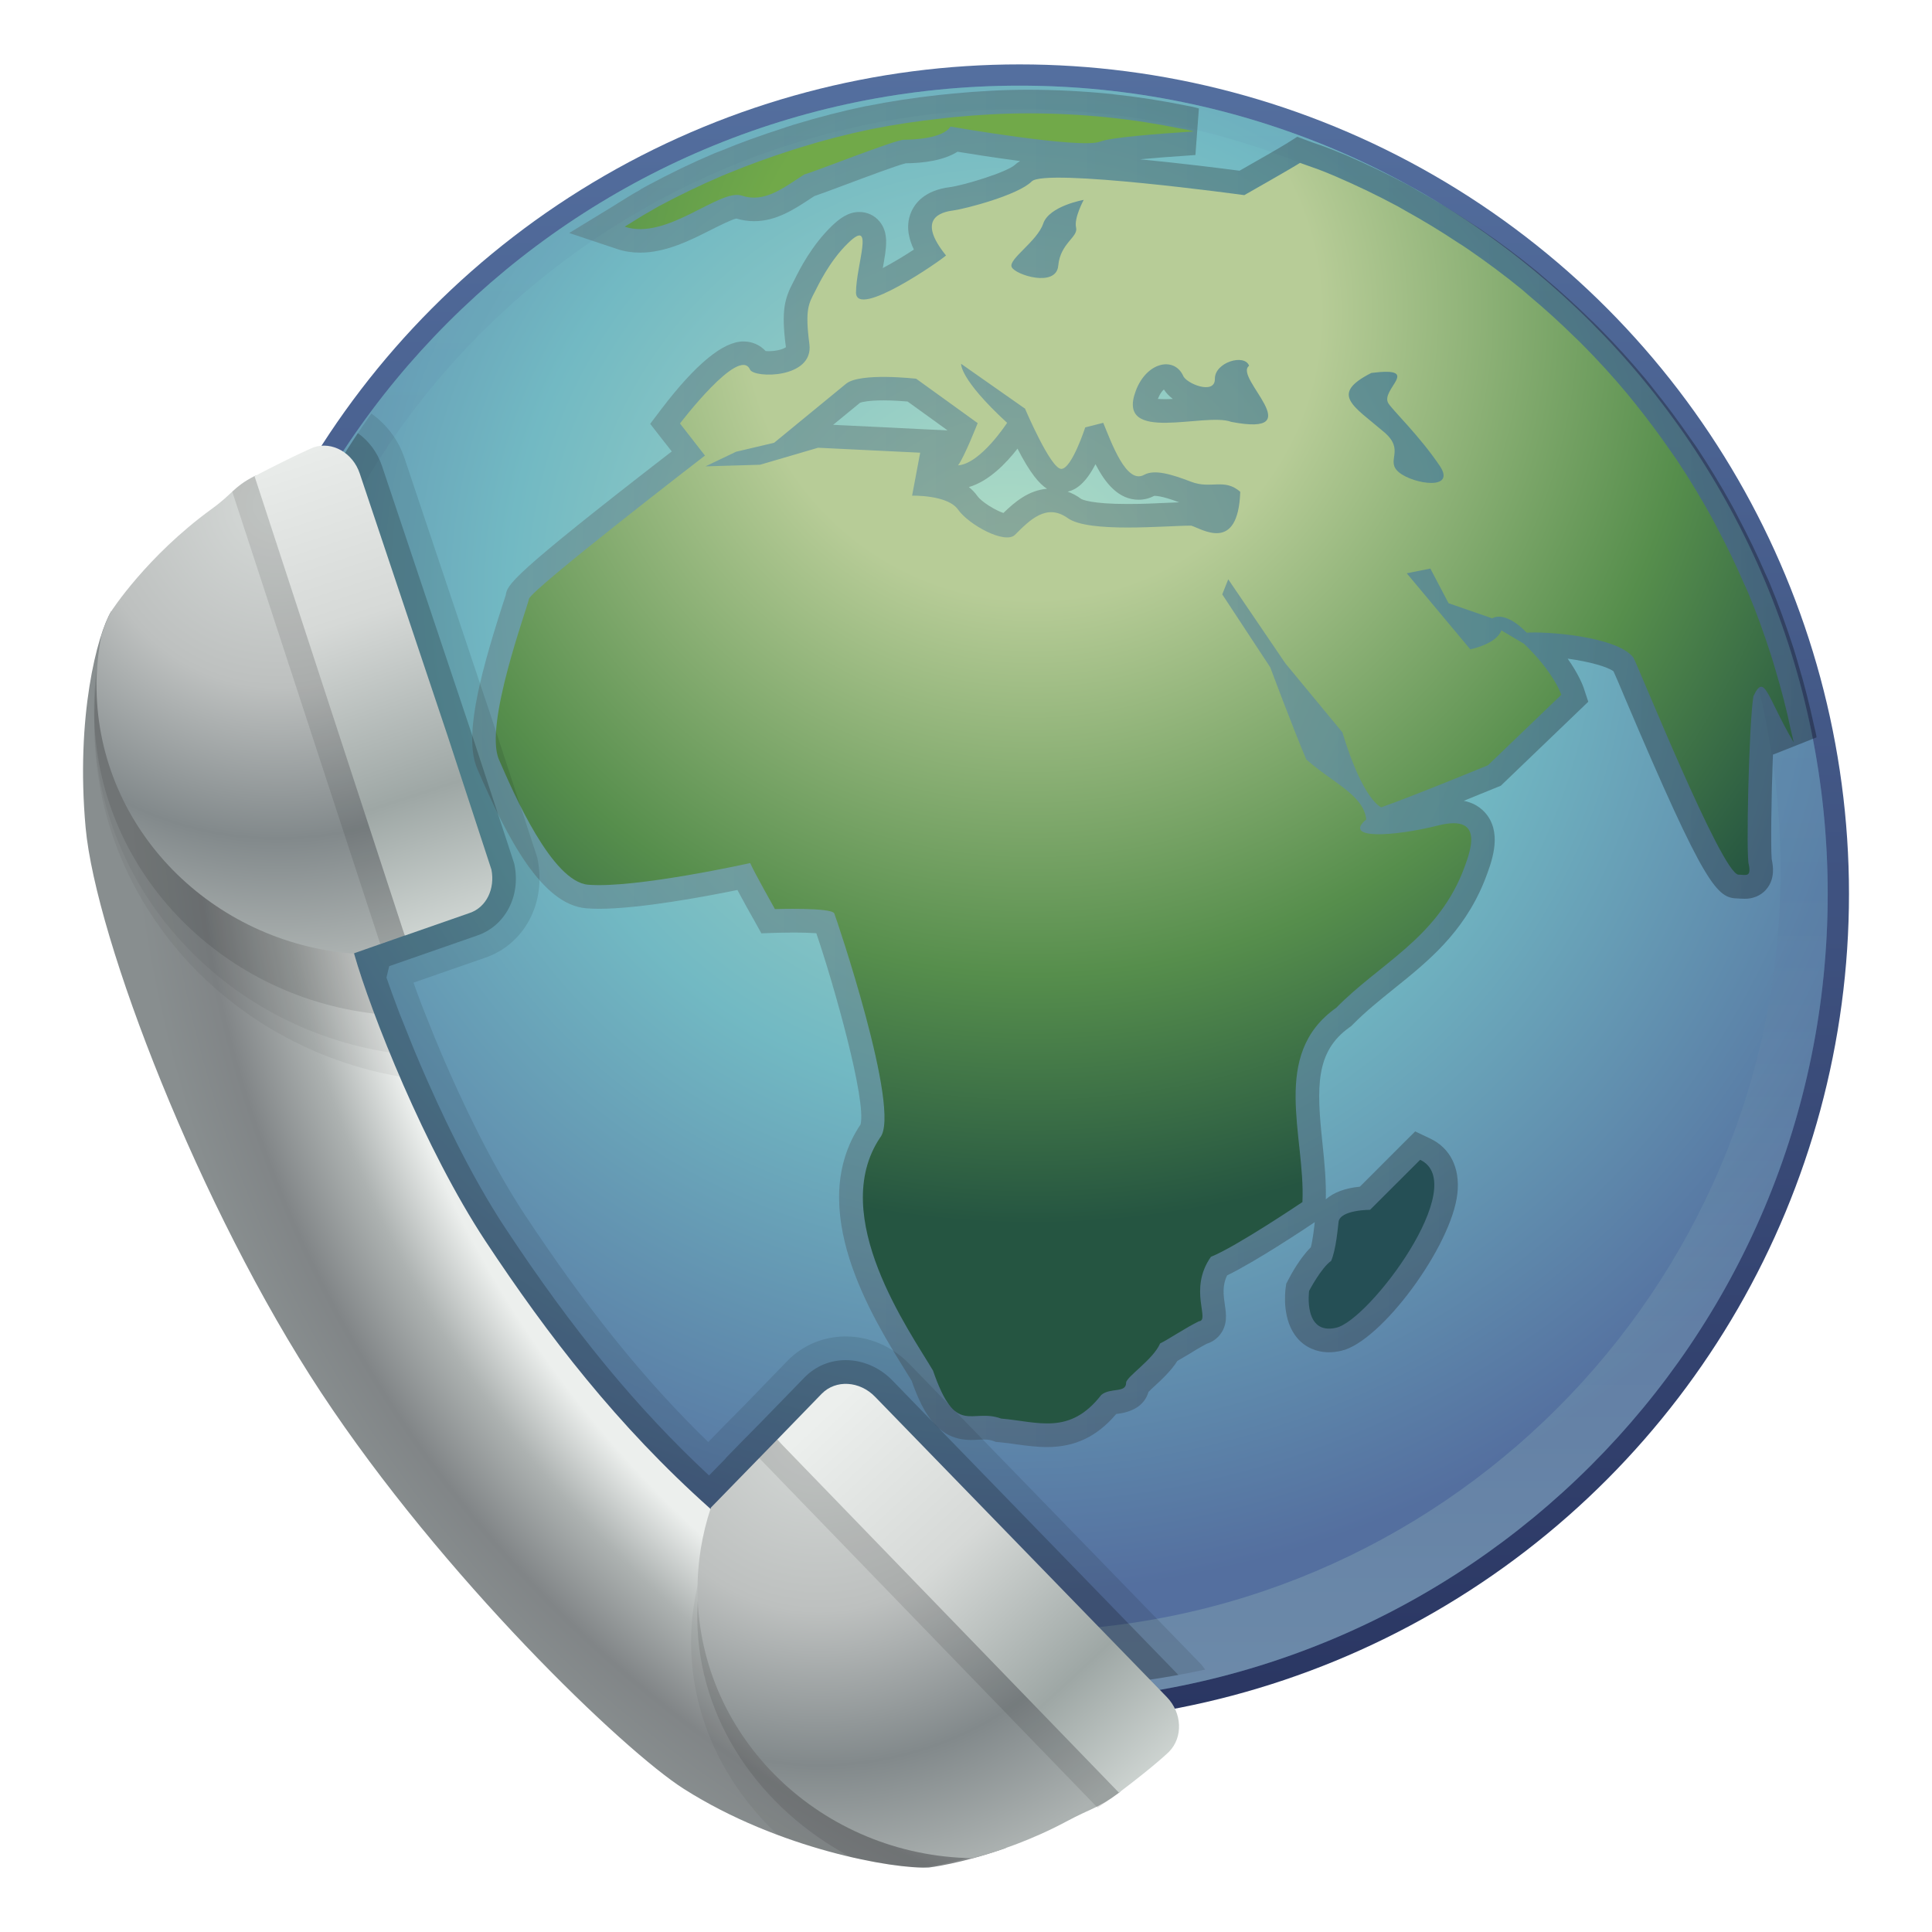 <?xml version="1.0" encoding="UTF-8"?>
<!DOCTYPE svg PUBLIC "-//W3C//DTD SVG 1.1 Tiny//EN" "http://www.w3.org/Graphics/SVG/1.1/DTD/svg11-tiny.dtd">
<svg baseProfile="tiny" height="60" viewBox="0 0 60 60" width="60" xmlns="http://www.w3.org/2000/svg" xmlns:xlink="http://www.w3.org/1999/xlink">
<g>
<rect fill="none" height="60" width="60"/>
<rect fill="none" height="60" width="60"/>
<linearGradient gradientTransform="matrix(1 0 0 -1 2194 3656.947)" gradientUnits="userSpaceOnUse" id="SVGID_1_" x1="-2162.338" x2="-2162.338" y1="3603.725" y2="3654.876">
<stop offset="0" style="stop-color:#2A3662"/>
<stop offset="1" style="stop-color:#546F9F"/>
</linearGradient>
<circle cx="31.662" cy="27.76" fill="url(#SVGID_1_)" r="25.76"/>
<radialGradient cx="-2106.918" cy="3745.773" gradientTransform="matrix(0.961 0 0 -0.961 2056.044 3618.16)" gradientUnits="userSpaceOnUse" id="SVGID_2_" r="32.269">
<stop offset="0" style="stop-color:#B4DFC6"/>
<stop offset="0.5" style="stop-color:#72B9C3"/>
<stop offset="1" style="stop-color:#546F9F"/>
</radialGradient>
<path d="M56.761,27.759c0,13.864-11.234,25.097-25.099,25.097c-13.863,0-25.101-11.232-25.101-25.097  c0-13.859,11.239-25.099,25.101-25.099C45.53,2.66,56.761,13.899,56.761,27.759z" fill="url(#SVGID_2_)"/>
<linearGradient gradientTransform="matrix(1 0 0 -1 2194 3656.947)" gradientUnits="userSpaceOnUse" id="SVGID_3_" x1="-2162.338" x2="-2162.338" y1="3654.508" y2="3603.964">
<stop offset="0" style="stop-color:#6DACBC"/>
<stop offset="0.497" style="stop-color:#5778A3"/>
<stop offset="1" style="stop-color:#A6CDC2"/>
</linearGradient>
<path d="M31.663,2.66c-13.863,0-25.101,11.239-25.101,25.099  c0,13.864,11.239,25.097,25.101,25.097c13.864,0,25.099-11.232,25.099-25.097C56.761,13.899,45.53,2.66,31.663,2.66z M31.663,50.659  c-13.033,0-23.638-10.598-23.638-23.63c0-13.034,10.603-23.637,23.638-23.637c13.033,0,23.634,10.603,23.634,23.637  C55.296,40.06,44.696,50.659,31.663,50.659z" fill="url(#SVGID_3_)" fill-opacity="0.3" stroke-opacity="0.3"/>
<linearGradient gradientTransform="matrix(1 0 0 -1 2194 3656.947)" gradientUnits="userSpaceOnUse" id="SVGID_4_" x1="-2187.028" x2="-2183.037" y1="3625.773" y2="3625.773">
<stop offset="0" style="stop-color:#59595A"/>
<stop offset="1" style="stop-color:#000000"/>
</linearGradient>
<path d="M8.918,27.351c-0.268-0.357-0.871-0.357-1.137-0.357  c-0.525,0-0.804,0.376-0.809,0.742v0.023l0.001,0.038c-0.001,0.646,0.035,1.37,0.113,2.251c0.016,0.164,0.036,0.331,0.057,0.498  l0.028,0.241c0.067,0.521,0.145,1.033,0.235,1.531l0.041,0.218c0.038,0.198,0.075,0.391,0.117,0.583  c0.107,0.488,0.238,0.993,0.399,1.552c0.023,0.08,0.044,0.159,0.065,0.239c0.036,0.132,0.07,0.261,0.11,0.388l0.006,0.017  l0.014,0.04c-0.003-0.012-0.009-0.028-0.012-0.045l1.44-0.097c0.022-0.227,0.028-0.46,0.022-0.691  c-0.012-0.364-0.025-0.813-0.129-1.191l1.337-1.796l0.145-0.194v-0.244v-1.4v-0.303l-0.215-0.215L8.918,27.351z" fill="url(#SVGID_4_)" fill-opacity="0.3" stroke-opacity="0.3"/>
<linearGradient gradientTransform="matrix(1 0 0 -1 2194 3656.947)" gradientUnits="userSpaceOnUse" id="SVGID_5_" x1="-2179.335" x2="-2137.587" y1="3633.083" y2="3633.083">
<stop offset="0" style="stop-color:#59595A"/>
<stop offset="1" style="stop-color:#000000"/>
</linearGradient>
<path d="M56.406,22.84c-0.019-0.094-0.034-0.161-0.052-0.229  c-0.013-0.051-0.024-0.101-0.034-0.15c-0.128-0.595-0.285-1.208-0.472-1.832l-0.02-0.071c-0.041-0.14-0.082-0.281-0.127-0.42  c-0.227-0.706-0.473-1.38-0.732-2.003c-0.031-0.078-0.066-0.149-0.1-0.226l-0.055-0.119c-0.246-0.57-0.523-1.139-0.813-1.688  l-0.036-0.071c-0.057-0.107-0.111-0.216-0.17-0.321c-0.354-0.642-0.728-1.251-1.103-1.819c-0.04-0.06-0.085-0.122-0.13-0.184  c-0.027-0.038-0.054-0.075-0.078-0.111c-0.363-0.525-0.743-1.037-1.138-1.525l-0.076-0.099c-0.053-0.065-0.106-0.133-0.161-0.199  c-0.459-0.55-0.941-1.08-1.441-1.583c-0.068-0.067-0.139-0.138-0.211-0.209l-0.061-0.057c-0.45-0.44-0.93-0.878-1.422-1.289  l-0.097-0.083c-0.05-0.046-0.101-0.087-0.15-0.128c-0.536-0.441-1.118-0.875-1.725-1.291c-0.075-0.052-0.153-0.101-0.229-0.15  l-0.092-0.061c-0.546-0.362-1.115-0.709-1.688-1.023l-0.085-0.052c-0.049-0.028-0.096-0.054-0.144-0.082  c-0.636-0.341-1.3-0.66-1.976-0.951l-0.17-0.068l-0.186-0.077c-0.177-0.073-0.355-0.136-0.531-0.197  c-0.093-0.03-0.182-0.063-0.275-0.097l-0.339-0.127l-0.308,0.195c-0.203,0.129-1.01,0.589-1.484,0.859  c-0.526-0.07-1.801-0.23-3.089-0.355c0.396-0.036,0.946-0.082,1.719-0.133l0.108-1.446l-0.059-0.017  c-0.047-0.012-0.092-0.024-0.139-0.035l-0.111-0.021l-0.088-0.017c-0.789-0.159-1.529-0.273-2.264-0.351L34.57,2.925l-0.103-0.011  c-0.84-0.083-1.693-0.127-2.539-0.127c-0.744,0-1.517,0.04-2.361,0.122c-0.13,0.013-0.256,0.025-0.385,0.038  C28.35,3.041,27.62,3.151,26.93,3.292l-0.024,0.002l-0.017,0.003c-0.727,0.149-1.457,0.338-2.232,0.573  c-0.068,0.022-0.139,0.044-0.207,0.067l-0.156,0.052c-0.658,0.212-1.303,0.444-1.92,0.7c-0.051,0.021-0.086,0.032-0.121,0.046  l-0.094,0.038c-0.678,0.288-1.354,0.615-2.028,0.977c-0.073,0.037-0.142,0.079-0.212,0.118l-0.084,0.054  c-0.189,0.103-0.381,0.223-0.569,0.34l-0.244,0.153l-1.345,0.821l1.494,0.499c0.223,0.076,0.463,0.111,0.711,0.111  c0.805,0,1.582-0.395,2.209-0.713c0.252-0.125,0.627-0.317,0.779-0.346c0.182,0.054,0.369,0.082,0.55,0.082  c0.685,0,1.244-0.368,1.739-0.694l0.135-0.087c0.16-0.052,0.434-0.154,0.98-0.359c0.561-0.209,1.58-0.593,1.854-0.658  c0.527-0.005,1.16-0.079,1.609-0.359c0.422,0.07,1.174,0.188,1.945,0.289c-0.057,0.034-0.112,0.07-0.158,0.115  c-0.251,0.232-1.605,0.642-2.02,0.695c-0.779,0.098-1.092,0.49-1.217,0.801c-0.163,0.403-0.064,0.808,0.094,1.139  c-0.295,0.194-0.656,0.41-0.966,0.575c0,0,0.003-0.015,0.005-0.023c0.111-0.622,0.191-1.071-0.11-1.431  c-0.153-0.184-0.38-0.289-0.624-0.289c-0.354,0-0.631,0.22-0.854,0.436c-0.626,0.604-1.004,1.356-1.145,1.641l-0.026,0.052  l-0.023,0.042c-0.271,0.519-0.382,0.887-0.231,2.028c-0.064,0.05-0.264,0.124-0.534,0.124c-0.036,0-0.07-0.001-0.095-0.004  c-0.176-0.189-0.42-0.298-0.693-0.298l0,0c-0.63,0-1.488,0.709-2.551,2.107l-0.342,0.451l0.347,0.446l0.323,0.411  c-5.066,3.918-5.104,4.14-5.157,4.468c-0.009,0.03-0.054,0.165-0.115,0.352c-0.754,2.348-1.174,4.104-0.765,5.044  c0.942,2.179,2.006,4.212,3.383,4.325c0.122,0.01,0.256,0.015,0.398,0.015c1.265,0,3.311-0.382,4.295-0.584  c0.182,0.341,0.402,0.738,0.527,0.956l0.217,0.39l0.445-0.015c0.004,0,0.239-0.009,0.539-0.009c0.342,0,0.573,0.011,0.723,0.021  c0.536,1.571,1.563,5.189,1.373,5.943l-0.004,0.002c-1.732,2.597,0.368,5.982,1.377,7.607c0.078,0.129,0.15,0.244,0.213,0.345  c0.389,1.108,0.861,1.841,1.856,1.841c0.075,0,0.149-0.004,0.227-0.01c0.058-0.002,0.115-0.004,0.175-0.004  c0.109,0,0.189,0.012,0.271,0.042l0.09,0.032l0.097,0.008c0.187,0.016,0.368,0.042,0.544,0.068c0.309,0.042,0.625,0.084,0.947,0.084  c0.868,0,1.555-0.327,2.148-1.028c0.023-0.003,0.044-0.005,0.067-0.008c0.622-0.086,0.854-0.398,0.935-0.678  c0.045-0.047,0.107-0.104,0.157-0.15c0.245-0.226,0.538-0.493,0.739-0.811c0.091-0.054,0.193-0.114,0.311-0.183  c0.2-0.124,0.428-0.26,0.605-0.352c0.157-0.05,0.297-0.142,0.401-0.271c0.251-0.31,0.2-0.659,0.157-0.941  c-0.041-0.291-0.084-0.592,0.072-0.911c0.889-0.428,2.466-1.479,2.721-1.652l-0.002,0.021c-0.016,0.141-0.057,0.517-0.119,0.757  c-0.336,0.335-0.617,0.845-0.704,1.018l-0.06,0.113l-0.018,0.125c-0.023,0.164-0.113,1.021,0.367,1.575  c0.242,0.277,0.59,0.432,0.978,0.432c0.124,0,0.253-0.016,0.384-0.047c1.234-0.279,3.426-3.249,3.604-4.888  c0.086-0.789-0.223-1.409-0.846-1.703l-0.465-0.221l-0.367,0.364l-1.352,1.353c-0.457,0.043-0.814,0.179-1.057,0.393  c0.014-0.578-0.043-1.17-0.104-1.745c-0.186-1.74-0.222-2.848,0.846-3.602l0.054-0.04l0.046-0.047  c0.387-0.392,0.813-0.734,1.264-1.099c1.059-0.85,2.152-1.729,2.804-3.315l0.027-0.067c0.209-0.543,0.524-1.361,0.097-1.984  c-0.107-0.155-0.33-0.395-0.75-0.478c0.556-0.225,0.98-0.399,1.023-0.417l0.129-0.052l0.1-0.097l2.281-2.19l0.334-0.321  l-0.146-0.441c-0.021-0.057-0.144-0.401-0.494-0.897c0.666,0.09,1.236,0.251,1.424,0.393c0.069,0.147,0.207,0.477,0.352,0.822  c2.512,5.918,2.863,6.224,3.518,6.233c0.025,0,0.045,0.002,0.061,0.005c0.055,0.002,0.101,0.004,0.145,0.004  c0.371,0,0.584-0.188,0.677-0.303c0.273-0.328,0.196-0.73,0.169-0.88l-0.01-0.052c-0.031-0.354-0.012-1.946,0.039-3.254  c0.004,0.002,0.004,0.006,0.008,0.011l1.346-0.534L56.406,22.84z M36.622,15.6c-0.104,0.004-0.217,0.009-0.338,0.014  c-0.388,0.02-0.828,0.038-1.268,0.038c-1.147,0-1.409-0.142-1.438-0.157c-0.135-0.1-0.275-0.174-0.42-0.226  c0.26-0.059,0.557-0.259,0.863-0.853c0.303,0.586,0.712,1.104,1.342,1.104c0.171,0,0.332-0.043,0.488-0.122  C36.063,15.401,36.413,15.522,36.622,15.6z M36.17,12.397c-0.086,0-0.156-0.004-0.211-0.009c0.059-0.153,0.129-0.243,0.186-0.293  c0.071,0.111,0.169,0.209,0.277,0.294C36.334,12.395,36.252,12.397,36.17,12.397z M31.6,13.933c0.394,0.771,0.686,1.103,0.916,1.246  c-0.57,0.047-1.001,0.409-1.354,0.752c-0.248-0.081-0.678-0.343-0.808-0.526c-0.075-0.106-0.165-0.199-0.265-0.279  C30.713,14.948,31.262,14.369,31.6,13.933z M29.428,13.366l-0.817-0.039l-2.737-0.134c0.332-0.275,0.65-0.534,0.837-0.686  c0.05-0.018,0.246-0.073,0.728-0.073c0.291,0,0.569,0.021,0.746,0.035L29.428,13.366z" fill="url(#SVGID_5_)" fill-opacity="0.3" stroke-opacity="0.3"/>
<radialGradient cx="-2106.084" cy="3754.914" gradientTransform="matrix(0.961 0 0 -0.961 2056.044 3618.16)" gradientUnits="userSpaceOnUse" id="SVGID_6_" r="29.475">
<stop offset="0" style="stop-color:#71A949"/>
<stop offset="0.315" style="stop-color:#71A949"/>
<stop offset="0.727" style="stop-color:#3E7E53"/>
<stop offset="1" style="stop-color:#254F55"/>
</radialGradient>
<path d="M7.703,27.745L7.703,27.745c0,0.009,0.001,0.014,0.001,0.022c0,0.747,0.047,1.484,0.112,2.218  c0.021,0.236,0.056,0.476,0.083,0.718c0.065,0.5,0.14,0.998,0.228,1.488c0.051,0.258,0.097,0.521,0.152,0.774  c0.114,0.508,0.244,1.008,0.386,1.501c0.06,0.204,0.107,0.411,0.169,0.61c0.009,0.023,0.019,0.04,0.023,0.061  c0.02-0.189,0.026-0.39,0.02-0.594C8.83,33.103,8.6,33.288,8.6,33.288l1.629-2.19v-1.402l-1.91-1.908  C8.319,27.787,7.704,27.69,7.703,27.745z" fill="url(#SVGID_6_)"/>
<radialGradient cx="-2106.093" cy="3754.918" gradientTransform="matrix(0.961 0 0 -0.961 2056.044 3618.16)" gradientUnits="userSpaceOnUse" id="SVGID_7_" r="29.477">
<stop offset="0" style="stop-color:#71A949"/>
<stop offset="0.315" style="stop-color:#71A949"/>
<stop offset="0.727" style="stop-color:#3E7E53"/>
<stop offset="1" style="stop-color:#254F55"/>
</radialGradient>
<path d="M23.042,6.076c0.706,0.233,1.282-0.24,1.939-0.66c0.231-0.049,2.81-1.076,3.089-1.076  s1.216-0.036,1.448-0.409c0,0,4.035,0.702,4.644,0.468c0.33-0.13,1.723-0.24,2.914-0.317c-0.066-0.014-0.127-0.036-0.195-0.05  c-0.064-0.015-0.125-0.023-0.191-0.035c-0.75-0.152-1.505-0.272-2.277-0.35c-0.008,0-0.012,0-0.02-0.003  c-0.81-0.082-1.633-0.124-2.467-0.124c-0.773,0-1.535,0.045-2.291,0.117c-0.133,0.015-0.266,0.025-0.397,0.043  c-0.731,0.079-1.456,0.186-2.165,0.328c-0.013,0.005-0.025,0.005-0.037,0.008c-0.736,0.152-1.459,0.34-2.168,0.559  c-0.121,0.035-0.238,0.077-0.362,0.115c-0.626,0.202-1.248,0.427-1.856,0.678c-0.071,0.031-0.145,0.057-0.215,0.087  c-0.67,0.286-1.322,0.602-1.96,0.941c-0.097,0.053-0.188,0.108-0.282,0.163c-0.271,0.149-0.527,0.32-0.793,0.481  C20.713,7.479,22.349,5.842,23.042,6.076z" fill="url(#SVGID_7_)"/>
<radialGradient cx="-2106.093" cy="3754.921" gradientTransform="matrix(0.961 0 0 -0.961 2056.044 3618.16)" gradientUnits="userSpaceOnUse" id="SVGID_8_" r="29.474">
<stop offset="0" style="stop-color:#B7CC97"/>
<stop offset="0.315" style="stop-color:#B7CC97"/>
<stop offset="0.727" style="stop-color:#568E4C"/>
<stop offset="1" style="stop-color:#255541"/>
</radialGradient>
<path d="M55.685,22.962c-0.026-0.122-0.06-0.237-0.083-0.356c-0.127-0.601-0.28-1.19-0.455-1.773  c-0.045-0.154-0.092-0.316-0.143-0.474c-0.211-0.659-0.445-1.31-0.709-1.941c-0.047-0.112-0.1-0.223-0.15-0.331  c-0.242-0.56-0.504-1.104-0.789-1.639c-0.066-0.128-0.131-0.259-0.199-0.383c-0.336-0.604-0.691-1.194-1.074-1.768  c-0.064-0.1-0.137-0.192-0.203-0.292c-0.35-0.507-0.717-0.997-1.102-1.477c-0.078-0.094-0.152-0.192-0.233-0.287  c-0.442-0.532-0.909-1.044-1.396-1.534c-0.082-0.085-0.172-0.17-0.259-0.252c-0.444-0.437-0.907-0.857-1.387-1.258  c-0.079-0.069-0.157-0.139-0.237-0.206c-0.537-0.439-1.1-0.857-1.678-1.254c-0.1-0.069-0.203-0.135-0.307-0.2  c-0.531-0.354-1.079-0.686-1.643-0.998c-0.074-0.042-0.148-0.087-0.225-0.129c-0.625-0.336-1.262-0.642-1.916-0.924  c-0.117-0.049-0.232-0.096-0.348-0.145c-0.254-0.104-0.521-0.188-0.777-0.282c-0.306,0.195-1.729,1.001-1.729,1.001  s-6.18-0.846-6.602-0.426c-0.423,0.426-2.068,0.854-2.441,0.903c-0.376,0.049-1.151,0.247-0.221,1.396  c-0.139,0.141-2.795,1.99-2.795,1.15s0.594-2.348-0.24-1.54c-0.599,0.577-0.957,1.364-1.034,1.51  c-0.195,0.375-0.315,0.554-0.174,1.632c0.142,1.077-1.719,1.07-1.845,0.791c-0.332-0.746-2.174,1.676-2.174,1.676l0.776,0.996  c0,0-5.421,4.177-5.468,4.456c-0.048,0.282-1.399,3.907-0.93,4.984c0.468,1.079,1.652,3.797,2.771,3.888  c1.47,0.12,5.032-0.673,5.032-0.673c0.097,0.236,0.768,1.43,0.768,1.43s1.747-0.058,1.843,0.133  c0.033,0.063,2.104,6.157,1.422,6.965c-1.632,2.444,0.932,6.024,1.645,7.235c0.715,2.08,1.176,1.148,2.115,1.489  c1.155,0.101,2.129,0.528,3.111-0.735c0.285-0.235,0.77-0.049,0.77-0.376c0-0.183,0.84-0.718,1.057-1.223  c0.226-0.105,0.811-0.498,1.205-0.688c0.36-0.023-0.34-0.986,0.372-2.002c0.769-0.303,2.842-1.7,2.842-1.7  c0.095-2.05-1.01-4.581,1.05-6.033c1.326-1.355,3.068-2.126,3.912-4.183c0.232-0.61,0.756-1.854-0.744-1.48  c-1.41,0.354-2.981,0.435-2.236-0.187c-0.086-0.761-1.022-1.12-1.863-1.863c-0.436-1.028-1.118-2.86-1.118-2.86l-1.491-2.266  l0.186-0.468l1.773,2.609l1.771,2.142c0.65,2.143,1.209,2.33,1.209,2.33c0.98-0.345,3.311-1.305,3.311-1.305l2.281-2.19  c0,0-0.233-0.697-1.16-1.583l-0.703-0.418c-0.152,0.43-0.965,0.59-0.965,0.59l-1.973-2.361l0.733-0.147l0.565,1.076l1.356,0.47  c0,0,0.377-0.274,1.073,0.446c0.568-0.047,2.788,0.108,3.306,0.765c0.102,0.13,2.748,6.739,3.271,6.749  c0.229,0.002,0.395,0.091,0.32-0.309c-0.094-0.188,0-4.338,0.14-5.229c0.354-0.753,0.412-0.002,1.25,1.428  C55.696,23.033,55.692,22.997,55.685,22.962z M32.397,6.947c0.184-0.552,1.258-0.739,1.258-0.739s-0.308,0.568-0.236,0.859  c0.072,0.298-0.49,0.483-0.554,1.182c-0.061,0.694-1.343,0.287-1.447,0.043C31.311,8.049,32.208,7.497,32.397,6.947z M36.993,16.324  c-0.795,0-3.18,0.235-3.834-0.234c-0.658-0.467-1.168,0.05-1.639,0.52c-0.311,0.303-1.434-0.314-1.765-0.782  c-0.325-0.467-1.429-0.434-1.429-0.434l0.251-1.335l-3.171-0.154l-1.802,0.528l-1.694,0.05l0.95-0.454l1.181-0.278  c0,0,1.721-1.414,2.235-1.834c0.435-0.356,2.177-0.155,2.177-0.155l1.91,1.378c0,0-0.424,1.08-0.611,1.312  c0.701-0.047,1.525-1.321,1.525-1.321c-1.488-1.368-1.428-1.832-1.428-1.832l1.963,1.377l0.02,0.012c0,0,0.795,1.874,1.127,1.874  c0.326,0,0.744-1.289,0.744-1.289l0.559-0.142c0.248,0.593,0.715,1.929,1.272,1.614c0.323-0.177,0.854-0.015,1.462,0.218  c0.611,0.235,1.025-0.124,1.521,0.31C38.452,17.195,37.321,16.419,36.993,16.324z M38.239,13.102  c-0.818-0.311-3.587,0.704-2.969-0.957c0.33-0.896,1.179-1.083,1.469-0.487c0.076,0.247,0.998,0.625,0.99,0.108  c-0.006-0.518,0.928-0.791,1.063-0.406C38.293,11.716,40.737,13.58,38.239,13.102z M43.454,14.675  c-0.453-0.364,0.205-0.679-0.465-1.252c-0.959-0.822-1.708-1.176-0.401-1.841c1.612-0.202,0.263,0.515,0.529,0.943  c0.144,0.23,0.956,0.996,1.593,1.938C45.238,15.244,43.905,15.038,43.454,14.675z" fill="url(#SVGID_8_)"/>
<radialGradient cx="-2106.093" cy="3754.916" gradientTransform="matrix(0.961 0 0 -0.961 2056.044 3618.16)" gradientUnits="userSpaceOnUse" id="SVGID_9_" r="29.47">
<stop offset="0" style="stop-color:#71A949"/>
<stop offset="0.315" style="stop-color:#71A949"/>
<stop offset="0.727" style="stop-color:#3E7E53"/>
<stop offset="1" style="stop-color:#254F55"/>
</radialGradient>
<path d="M44.104,36.019l-1.555,1.552c0,0-0.934,0-0.979,0.378c-0.021,0.159-0.075,0.853-0.23,1.209  c-0.311,0.217-0.684,0.931-0.684,0.931s-0.191,1.382,0.839,1.146C42.526,41.001,45.698,36.77,44.104,36.019z" fill="url(#SVGID_9_)"/>
<path d="M32.02,52.439c1.859,0,3.664-0.209,5.408-0.589  c-0.047-0.059-0.086-0.12-0.137-0.174l-9.057-9.324c-0.522-0.537-1.239-0.847-1.97-0.847c-0.685,0-1.324,0.265-1.804,0.751  l-1.373,1.418l-0.568,0.573l-0.524,0.537c-1.987-1.927-3.765-4.139-5.697-7.06c-1.067-1.62-1.986-3.592-2.57-4.956l-0.213-0.51  c0,0-0.291-0.718-0.39-0.975l-0.032-0.082c-0.081-0.211-0.153-0.408-0.221-0.601l-0.031-0.083l2.215-0.77  c1.222-0.414,1.915-1.688,1.638-3.071l-0.009-0.045l-1.386-4.235l-2.734-8.158c-0.193-0.582-0.564-1.064-1.032-1.394  c-2.904,4.096-4.617,9.095-4.617,14.496C6.917,41.205,18.155,52.439,32.02,52.439z" fill="#020202" fill-opacity="0.1" stroke-opacity="0.1"/>
<path d="M32.02,52.439c1.563,0,3.09-0.15,4.576-0.422l-8.889-9.153  c-0.386-0.396-0.912-0.624-1.442-0.624c-0.485,0-0.936,0.188-1.274,0.531l-1.381,1.42l-0.561,0.568l-0.51,0.523l0.004,0.005  l-0.523,0.535c-2.243-2.087-4.219-4.489-6.334-7.693c-1.095-1.661-2.036-3.678-2.634-5.074l-0.19-0.45l-0.029-0.071  c0,0-0.292-0.723-0.393-0.981l-0.035-0.087c-0.082-0.216-0.156-0.415-0.229-0.614c0,0-0.144-0.406-0.174-0.493l0.085-0.354  l2.731-0.951c0.866-0.294,1.355-1.214,1.161-2.187l-0.008-0.044l-1.373-4.188l-2.734-8.161c-0.144-0.43-0.412-0.781-0.752-1.024  c-2.648,3.98-4.198,8.756-4.198,13.893C6.917,41.205,18.155,52.439,32.02,52.439z" fill="#020202" fill-opacity="0.2" stroke-opacity="0.2"/>
<radialGradient cx="-2983.573" cy="4023.543" gradientTransform="matrix(0.965 -0.011 -0.011 -0.965 2968.43 3872.185)" gradientUnits="userSpaceOnUse" id="SVGID_10_" r="42.608">
<stop offset="0" style="stop-color:#ECEFED"/>
<stop offset="0.836" style="stop-color:#ECEFED"/>
<stop offset="0.891" style="stop-color:#ADB2B1"/>
<stop offset="0.952" style="stop-color:#818587"/>
<stop offset="1" style="stop-color:#888E8F"/>
</radialGradient>
<path d="M22.051,46.847c-2.873-2.563-5.037-5.372-6.979-8.311c-1.865-2.832-3.556-7.079-4.079-8.93  l-7.54-10.621c-0.429,0.711-1.107,3.264-0.794,6.717c0.316,3.454,3.534,11.814,7.313,17.545c3.782,5.731,9.389,11.118,11.269,12.311  c2.959,1.878,6.523,2.493,7.608,2.439c0,0,1.002-0.118,2.367-0.597C31.803,57.196,22.051,46.847,22.051,46.847z" fill="url(#SVGID_10_)"/>
<path d="M12.413,33.434c-0.661-1.542-1.174-2.953-1.418-3.827L3.658,19.27  c-0.077,0.108-0.12,0.173-0.12,0.173c-0.126,0.207-0.266,0.55-0.406,0.977c-0.142,0.722-0.214,1.466-0.202,2.229  C3.002,28.046,7.083,32.497,12.413,33.434z" fill-opacity="0.05" stroke-opacity="0.05"/>
<path d="M12.099,32.685c-0.507-1.242-0.899-2.348-1.104-3.078l-7.363-10.37  C3.548,19.356,3.5,19.429,3.5,19.429c-0.118,0.195-0.25,0.522-0.383,0.925c-0.134,0.682-0.202,1.383-0.19,2.105  C2.997,27.635,6.961,31.889,12.099,32.685z" fill-opacity="0.05" stroke-opacity="0.05"/>
<path d="M3.443,19.407c-0.105,0.177-0.226,0.472-0.348,0.839  c-0.123,0.617-0.183,1.256-0.172,1.911c0.064,4.82,3.858,8.755,8.702,9.323c-0.278-0.742-0.495-1.39-0.632-1.874L3.596,19.185  C3.496,19.325,3.443,19.407,3.443,19.407z" fill-opacity="0.1" stroke-opacity="0.1"/>
<radialGradient cx="-3022.049" cy="4026.515" gradientTransform="matrix(0.966 -0.008 -0.013 -0.957 2980.211 3844.901)" gradientUnits="userSpaceOnUse" id="SVGID_11_" r="14.739">
<stop offset="0" style="stop-color:#D3D7D5"/>
<stop offset="0.042" style="stop-color:#D3D7D5"/>
<stop offset="0.4" style="stop-color:#BDC0BF"/>
<stop offset="0.733" style="stop-color:#82898B"/>
<stop offset="1" style="stop-color:#ACB2B1"/>
</radialGradient>
<path d="M10.993,29.606l1.577-0.554c0,0-3.343-14.954-4.669-14.266c-0.667,0.348-0.66,0.538-1.335,1.026  c-2.014,1.464-3.112,3.174-3.112,3.174c-0.092,0.155-0.197,0.415-0.303,0.737c-0.105,0.54-0.161,1.102-0.153,1.672  c0.06,4.353,3.581,7.891,8.007,8.225C11,29.616,10.995,29.611,10.993,29.606z" fill="url(#SVGID_11_)"/>
<path d="M21.933,48.33c-0.311,0.874-0.481,1.802-0.47,2.769  c0.031,2.291,1.062,4.354,2.695,5.889c2.064,0.771,3.951,1.047,4.689,1.01c0,0,1.002-0.118,2.367-0.597  c0.492-0.171-6.277-7.469-8.48-9.823L21.933,48.33z" fill-opacity="0.05" stroke-opacity="0.05"/>
<path d="M22.125,47.537c-0.313,0.871-0.481,1.799-0.47,2.766  c0.043,3.142,1.947,5.86,4.748,7.363c0.927,0.218,1.705,0.318,2.198,0.331c0.013,0,0.032,0.002,0.045,0c0,0,1-0.115,2.37-0.594  c0.508-0.179-6.761-7.982-8.693-10.055L22.125,47.537z" fill-opacity="0.1" stroke-opacity="0.1"/>
<radialGradient cx="-3005.017" cy="3996.496" gradientTransform="matrix(0.966 -0.008 -0.013 -0.957 2980.211 3844.901)" gradientUnits="userSpaceOnUse" id="SVGID_12_" r="14.999">
<stop offset="0" style="stop-color:#D3D7D5"/>
<stop offset="0.042" style="stop-color:#D3D7D5"/>
<stop offset="0.4" style="stop-color:#BDC0BF"/>
<stop offset="0.733" style="stop-color:#82898B"/>
<stop offset="1" style="stop-color:#ACB2B1"/>
</radialGradient>
<path d="M33.125,56.564c0.785-0.42,0.984-0.408,1.625-0.887c1.178-0.891-10.615-10.968-10.615-10.968  l-2.057,2.111c-0.277,0.833-0.428,1.724-0.415,2.648c0.062,4.526,3.869,8.17,8.542,8.24C30.997,57.499,32.036,57.146,33.125,56.564z  " fill="url(#SVGID_12_)"/>
<path d="M11.808,29.311l0.762-0.258c0,0-3.343-14.954-4.669-14.266  c-0.35,0.181-0.515,0.322-0.688,0.481L11.808,29.311z" fill="#020202" fill-opacity="0.1" stroke-opacity="0.1"/>
<linearGradient gradientTransform="matrix(1 -0.011 -0.011 -1 3135.236 3906.907)" gradientUnits="userSpaceOnUse" id="SVGID_13_" x1="-3082.898" x2="-3077.643" y1="3928.398" y2="3911.703">
<stop offset="0" style="stop-color:#ECEFED"/>
<stop offset="0.042" style="stop-color:#ECEFED"/>
<stop offset="0.4" style="stop-color:#D6D9D7"/>
<stop offset="0.733" style="stop-color:#9EA7A5"/>
<stop offset="1" style="stop-color:#D4DAD7"/>
</linearGradient>
<path d="M12.57,29.056l2.016-0.703c0.523-0.176,0.792-0.756,0.676-1.346l-1.356-4.141l-2.734-8.162  c-0.214-0.641-0.854-1.006-1.43-0.813c0,0-0.515,0.211-1.837,0.898L12.57,29.056z" fill="url(#SVGID_13_)"/>
<path d="M24.135,44.708l-0.563,0.568l10.516,10.866  c0.227-0.158,0.457-0.313,0.662-0.468C35.928,54.784,24.135,44.708,24.135,44.708z" fill="#020202" fill-opacity="0.1" stroke-opacity="0.1"/>
<linearGradient gradientTransform="matrix(1 -0.011 -0.011 -1 3135.236 3906.907)" gradientUnits="userSpaceOnUse" id="SVGID_14_" x1="-3066.783" x2="-3055.835" y1="3897.684" y2="3885.627">
<stop offset="0" style="stop-color:#ECEFED"/>
<stop offset="0.042" style="stop-color:#ECEFED"/>
<stop offset="0.4" style="stop-color:#D6D9D7"/>
<stop offset="0.733" style="stop-color:#9EA7A5"/>
<stop offset="1" style="stop-color:#D4DAD7"/>
</linearGradient>
<path d="M34.749,55.673c1.176-0.889,1.558-1.273,1.558-1.273c0.438-0.448,0.407-1.204-0.071-1.697  l-9.057-9.322c-0.478-0.496-1.222-0.544-1.66-0.097l-1.383,1.425L34.749,55.673z" fill="url(#SVGID_14_)"/>
</g>
</svg>
